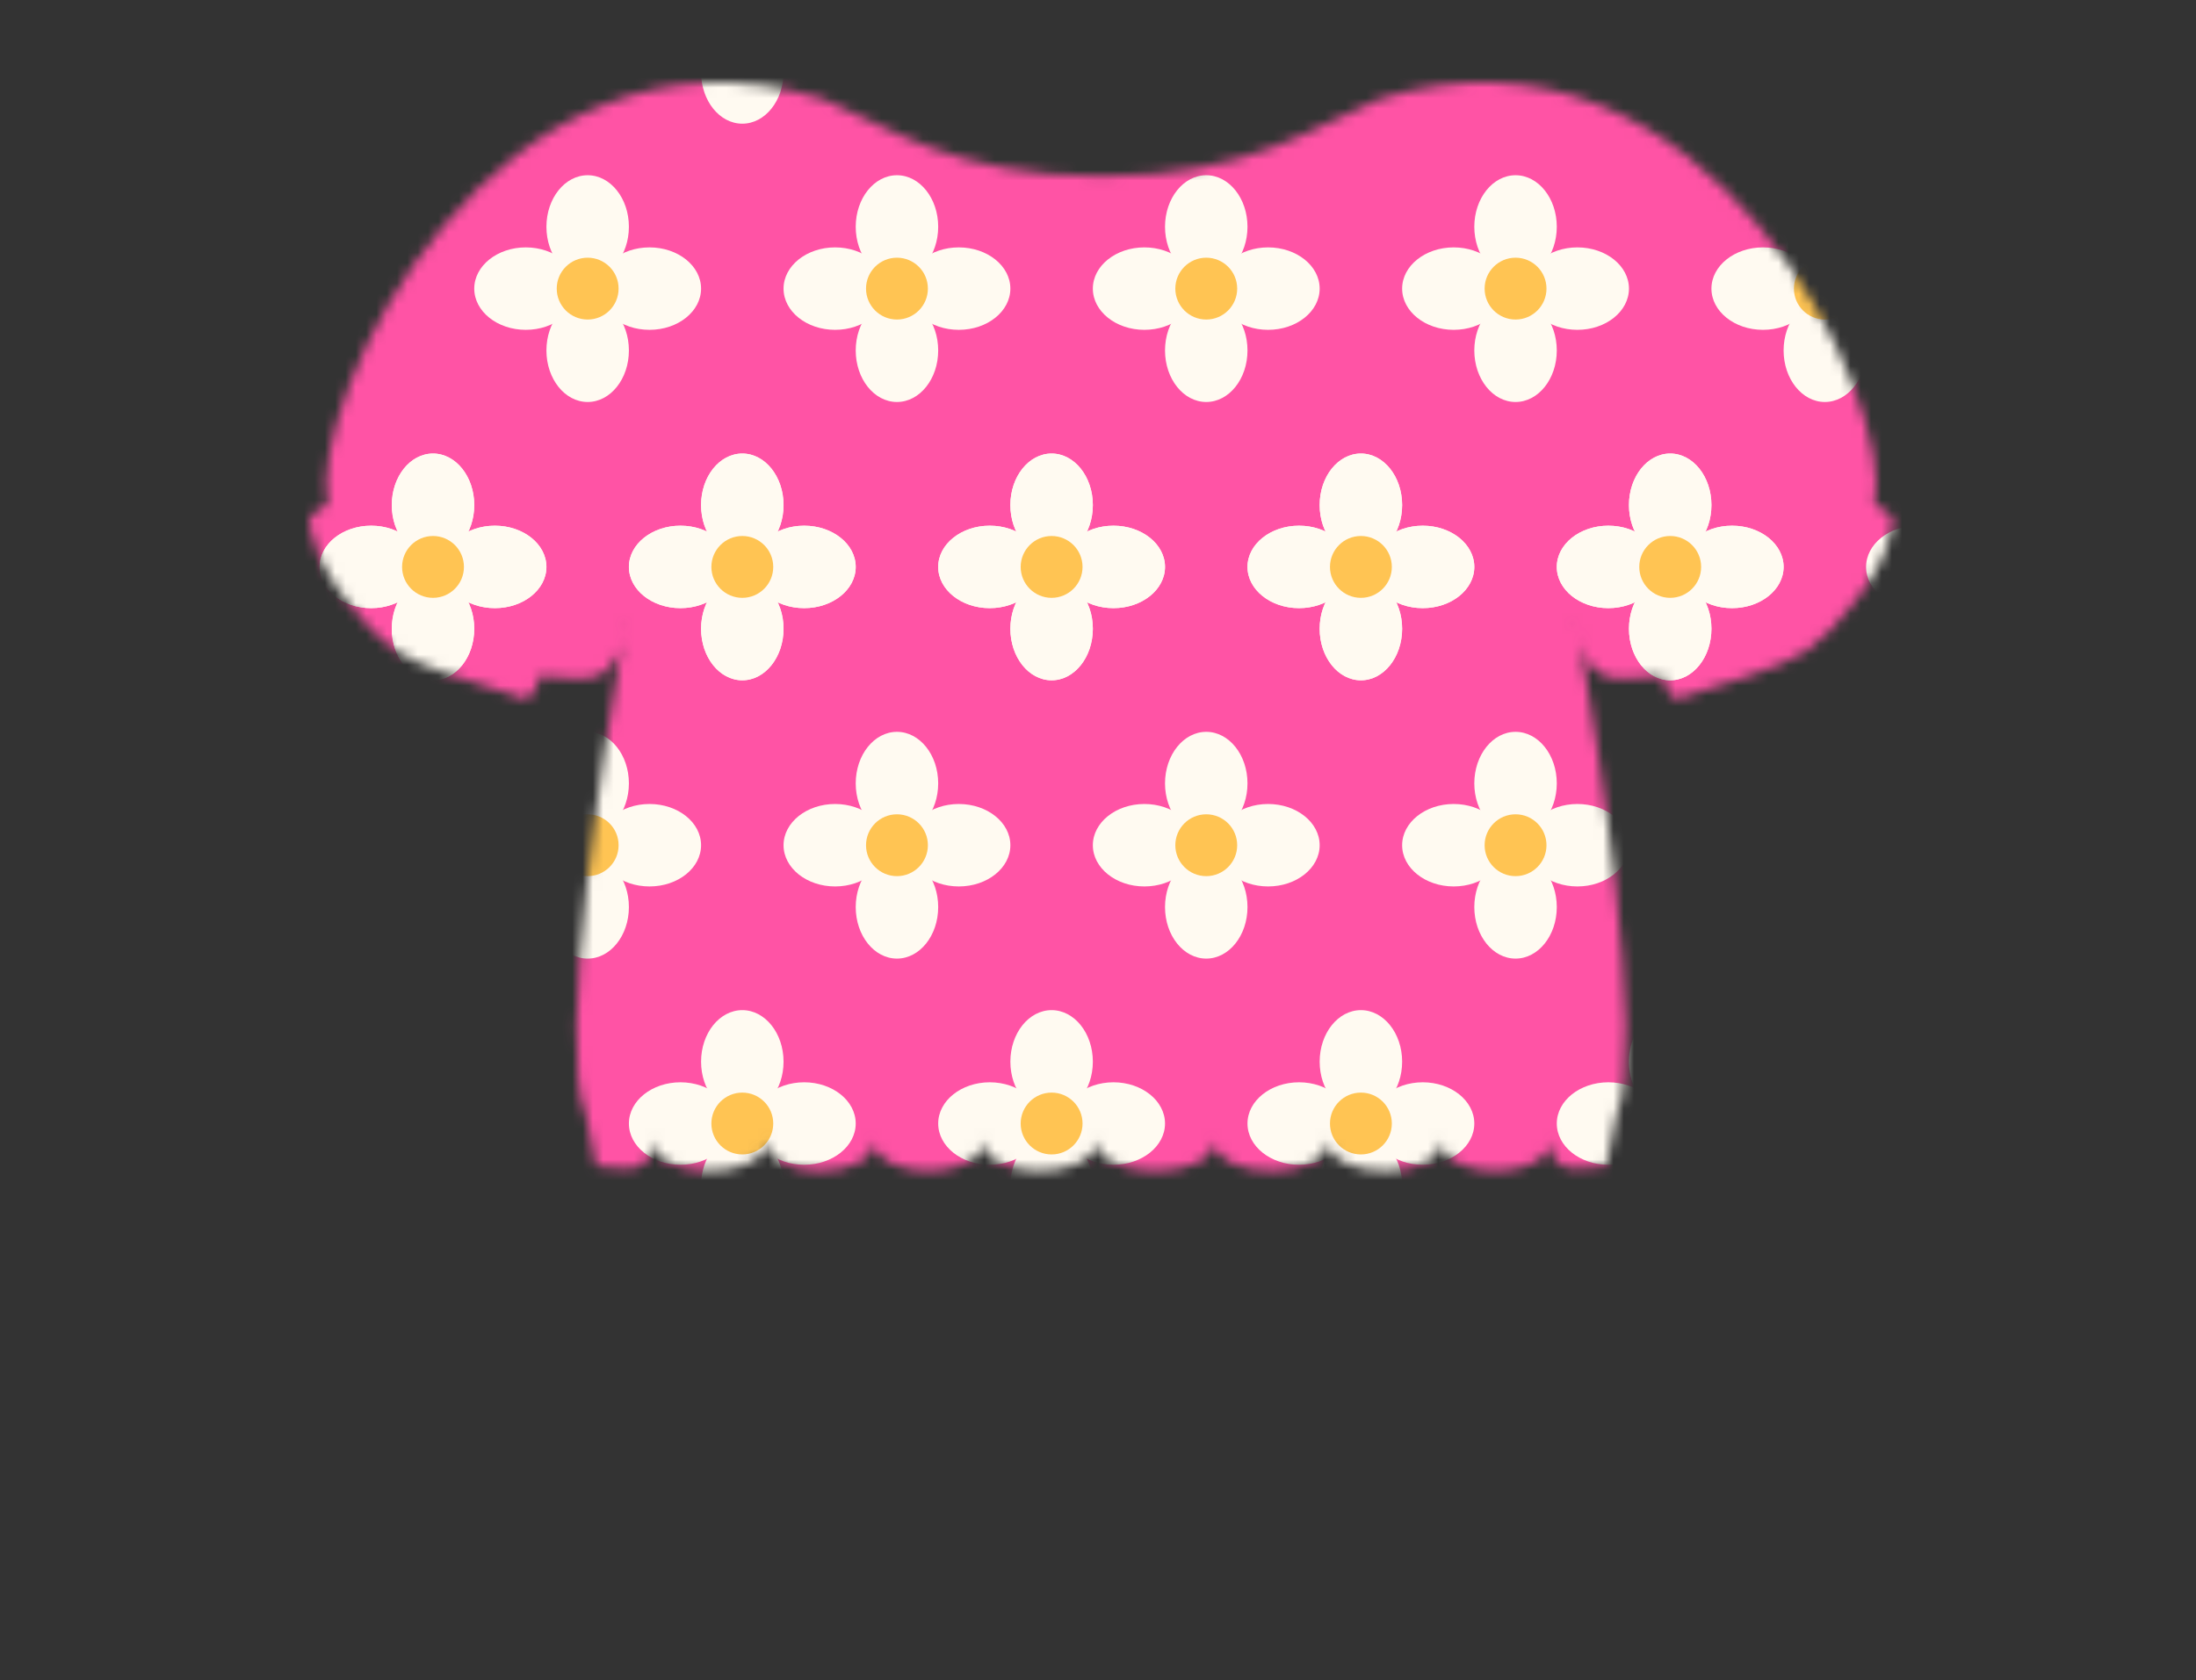 <svg width="213" height="163" viewBox="0 0 213 163" fill="none" xmlns="http://www.w3.org/2000/svg">
  <rect x="0" y="0" width="213" height="163" fill="#333333" stroke="none"/>
  <mask id="mask0" style="mask-type: alpha" maskUnits="userSpaceOnUse" x="30" y="8" width="154" height="106">
    <path
      d="M153.268 62.389C152.933 60.516 152.745 59.608 152.81 60.099C152.928 60.99 153.082 61.747 153.268 62.389Z"
      fill="black"
    />
    <path
      d="M79.81 9.599C47.81 -0.401 29.643 39.389 31.81 48.889C30.977 49.556 29.31 49.889 30.31 51.889C30.81 55.389 35.648 61.279 38.31 63.099C40.81 64.809 47.31 66.599 50.31 67.599C51.51 68.399 52.143 66.599 52.31 65.599C55.835 65.599 58.975 67.152 60.353 62.389C60.688 60.516 60.875 59.608 60.81 60.099C60.692 60.99 60.538 61.747 60.353 62.389C58.774 71.217 53.923 101.5 56.81 108.099L57.81 113.099C59.31 113.099 63.31 114.599 63.31 110.599C63.31 114.599 74.31 114.599 74.31 110.599C74.31 114.599 84.81 114.599 84.81 110.599C84.81 114.599 95.31 114.599 95.31 110.599C95.31 114.599 106.31 114.599 106.31 110.599C106.31 114.599 117.81 114.599 117.81 110.599C117.81 114.599 128.81 114.599 128.81 110.599C128.81 114.599 139.81 114.599 139.81 110.599C139.81 114.599 150.31 114.599 150.31 110.599C150.31 114.599 154.31 113.099 155.81 113.099L156.81 108.099C159.697 101.5 154.846 71.217 153.268 62.389C153.082 61.747 152.928 60.99 152.81 60.099C152.745 59.608 152.933 60.516 153.268 62.389C154.645 67.152 157.785 65.599 161.31 65.599C161.477 66.599 162.11 68.399 163.31 67.599C166.31 66.599 172.81 64.809 175.31 63.099C177.972 61.279 182.81 55.389 183.31 51.889C184.31 49.889 182.643 49.556 181.81 48.889C183.977 39.389 165.81 -0.401 133.81 9.599C127.643 12.099 121.31 17.099 106.81 17.099C92.31 17.099 85.977 12.099 79.81 9.599Z"
      fill="black"
    />
  </mask>
  <g mask="url(#mask0)">
    <rect width="213" height="163" fill="#FF53A5" />
    <ellipse cx="72" cy="49" rx="4" ry="5" fill="#FFFAF1" />
    <ellipse cx="78" cy="55" rx="4" ry="5" transform="rotate(90 78 55)" fill="#FFFAF1" />
    <ellipse cx="72" cy="61" rx="4" ry="5" transform="rotate(-180 72 61)" fill="#FFFAF1" />
    <ellipse cx="66" cy="55" rx="4" ry="5" transform="rotate(-90 66 55)" fill="#FFFAF1" />
    <circle cx="72" cy="55" r="3" fill="#FFC453" />
    <ellipse cx="42" cy="49" rx="4" ry="5" fill="#FFFAF1" />
    <ellipse cx="48" cy="55" rx="4" ry="5" transform="rotate(90 48 55)" fill="#FFFAF1" />
    <ellipse cx="42" cy="61" rx="4" ry="5" transform="rotate(-180 42 61)" fill="#FFFAF1" />
    <ellipse cx="36" cy="55" rx="4" ry="5" transform="rotate(-90 36 55)" fill="#FFFAF1" />
    <circle cx="42" cy="55" r="3" fill="#FFC453" />
    <ellipse cx="102" cy="49" rx="4" ry="5" fill="#FFFAF1" />
    <ellipse cx="108" cy="55" rx="4" ry="5" transform="rotate(90 108 55)" fill="#FFFAF1" />
    <ellipse cx="102" cy="61" rx="4" ry="5" transform="rotate(-180 102 61)" fill="#FFFAF1" />
    <ellipse cx="96" cy="55" rx="4" ry="5" transform="rotate(-90 96 55)" fill="#FFFAF1" />
    <circle cx="102" cy="55" r="3" fill="#FFC453" />
    <ellipse cx="132" cy="49" rx="4" ry="5" fill="#FFFAF1" />
    <ellipse cx="138" cy="55" rx="4" ry="5" transform="rotate(90 138 55)" fill="#FFFAF1" />
    <ellipse cx="132" cy="61" rx="4" ry="5" transform="rotate(-180 132 61)" fill="#FFFAF1" />
    <ellipse cx="126" cy="55" rx="4" ry="5" transform="rotate(-90 126 55)" fill="#FFFAF1" />
    <circle cx="132" cy="55" r="3" fill="#FFC453" />
    <ellipse cx="162" cy="49" rx="4" ry="5" fill="#FFFAF1" />
    <ellipse cx="168" cy="55" rx="4" ry="5" transform="rotate(90 168 55)" fill="#FFFAF1" />
    <ellipse cx="162" cy="61" rx="4" ry="5" transform="rotate(-180 162 61)" fill="#FFFAF1" />
    <ellipse cx="156" cy="55" rx="4" ry="5" transform="rotate(-90 156 55)" fill="#FFFAF1" />
    <circle cx="162" cy="55" r="3" fill="#FFC453" />
    <ellipse cx="72" cy="49" rx="4" ry="5" fill="#FFFAF1" />
    <ellipse cx="78" cy="55" rx="4" ry="5" transform="rotate(90 78 55)" fill="#FFFAF1" />
    <ellipse cx="72" cy="61" rx="4" ry="5" transform="rotate(-180 72 61)" fill="#FFFAF1" />
    <ellipse cx="66" cy="55" rx="4" ry="5" transform="rotate(-90 66 55)" fill="#FFFAF1" />
    <circle cx="72" cy="55" r="3" fill="#FFC453" />
    <ellipse cx="72" cy="7" rx="4" ry="5" transform="rotate(-180 72 7)" fill="#FFFAF1" />
    <ellipse cx="72" cy="103" rx="4" ry="5" fill="#FFFAF1" />
    <ellipse cx="78" cy="109" rx="4" ry="5" transform="rotate(90 78 109)" fill="#FFFAF1" />
    <ellipse cx="72" cy="115" rx="4" ry="5" transform="rotate(-180 72 115)" fill="#FFFAF1" />
    <ellipse cx="66" cy="109" rx="4" ry="5" transform="rotate(-90 66 109)" fill="#FFFAF1" />
    <circle cx="72" cy="109" r="3" fill="#FFC453" />
    <ellipse cx="42" cy="49" rx="4" ry="5" fill="#FFFAF1" />
    <ellipse cx="48" cy="55" rx="4" ry="5" transform="rotate(90 48 55)" fill="#FFFAF1" />
    <ellipse cx="42" cy="61" rx="4" ry="5" transform="rotate(-180 42 61)" fill="#FFFAF1" />
    <ellipse cx="36" cy="55" rx="4" ry="5" transform="rotate(-90 36 55)" fill="#FFFAF1" />
    <circle cx="42" cy="55" r="3" fill="#FFC453" />
    <ellipse cx="42" cy="103" rx="4" ry="5" fill="#FFFAF1" />
    <ellipse cx="48" cy="109" rx="4" ry="5" transform="rotate(90 48 109)" fill="#FFFAF1" />
    <ellipse cx="42" cy="115" rx="4" ry="5" transform="rotate(-180 42 115)" fill="#FFFAF1" />
    <ellipse cx="36" cy="109" rx="4" ry="5" transform="rotate(-90 36 109)" fill="#FFFAF1" />
    <circle cx="42" cy="109" r="3" fill="#FFC453" />
    <ellipse cx="102" cy="49" rx="4" ry="5" fill="#FFFAF1" />
    <ellipse cx="108" cy="55" rx="4" ry="5" transform="rotate(90 108 55)" fill="#FFFAF1" />
    <ellipse cx="102" cy="61" rx="4" ry="5" transform="rotate(-180 102 61)" fill="#FFFAF1" />
    <ellipse cx="96" cy="55" rx="4" ry="5" transform="rotate(-90 96 55)" fill="#FFFAF1" />
    <circle cx="102" cy="55" r="3" fill="#FFC453" />
    <ellipse cx="102" cy="103" rx="4" ry="5" fill="#FFFAF1" />
    <ellipse cx="108" cy="109" rx="4" ry="5" transform="rotate(90 108 109)" fill="#FFFAF1" />
    <ellipse cx="102" cy="115" rx="4" ry="5" transform="rotate(-180 102 115)" fill="#FFFAF1" />
    <ellipse cx="96" cy="109" rx="4" ry="5" transform="rotate(-90 96 109)" fill="#FFFAF1" />
    <circle cx="102" cy="109" r="3" fill="#FFC453" />
    <ellipse cx="132" cy="49" rx="4" ry="5" fill="#FFFAF1" />
    <ellipse cx="138" cy="55" rx="4" ry="5" transform="rotate(90 138 55)" fill="#FFFAF1" />
    <ellipse cx="132" cy="61" rx="4" ry="5" transform="rotate(-180 132 61)" fill="#FFFAF1" />
    <ellipse cx="126" cy="55" rx="4" ry="5" transform="rotate(-90 126 55)" fill="#FFFAF1" />
    <circle cx="132" cy="55" r="3" fill="#FFC453" />
    <ellipse cx="186" cy="55" rx="4" ry="5" transform="rotate(-90 186 55)" fill="#FFFAF1" />
    <ellipse cx="132" cy="103" rx="4" ry="5" fill="#FFFAF1" />
    <ellipse cx="138" cy="109" rx="4" ry="5" transform="rotate(90 138 109)" fill="#FFFAF1" />
    <ellipse cx="132" cy="115" rx="4" ry="5" transform="rotate(-180 132 115)" fill="#FFFAF1" />
    <ellipse cx="126" cy="109" rx="4" ry="5" transform="rotate(-90 126 109)" fill="#FFFAF1" />
    <circle cx="132" cy="109" r="3" fill="#FFC453" />
    <ellipse cx="162" cy="49" rx="4" ry="5" fill="#FFFAF1" />
    <ellipse cx="168" cy="55" rx="4" ry="5" transform="rotate(90 168 55)" fill="#FFFAF1" />
    <ellipse cx="162" cy="61" rx="4" ry="5" transform="rotate(-180 162 61)" fill="#FFFAF1" />
    <ellipse cx="156" cy="55" rx="4" ry="5" transform="rotate(-90 156 55)" fill="#FFFAF1" />
    <circle cx="162" cy="55" r="3" fill="#FFC453" />
    <ellipse cx="162" cy="103" rx="4" ry="5" fill="#FFFAF1" />
    <ellipse cx="168" cy="109" rx="4" ry="5" transform="rotate(90 168 109)" fill="#FFFAF1" />
    <ellipse cx="162" cy="115" rx="4" ry="5" transform="rotate(-180 162 115)" fill="#FFFAF1" />
    <ellipse cx="156" cy="109" rx="4" ry="5" transform="rotate(-90 156 109)" fill="#FFFAF1" />
    <circle cx="162" cy="109" r="3" fill="#FFC453" />
    <ellipse cx="87" cy="76" rx="4" ry="5" fill="#FFFAF1" />
    <ellipse cx="93" cy="82" rx="4" ry="5" transform="rotate(90 93 82)" fill="#FFFAF1" />
    <ellipse cx="87" cy="88" rx="4" ry="5" transform="rotate(-180 87 88)" fill="#FFFAF1" />
    <ellipse cx="81" cy="82" rx="4" ry="5" transform="rotate(-90 81 82)" fill="#FFFAF1" />
    <circle cx="87" cy="82" r="3" fill="#FFC453" />
    <ellipse cx="87" cy="22" rx="4" ry="5" fill="#FFFAF1" />
    <ellipse cx="93" cy="28" rx="4" ry="5" transform="rotate(90 93 28)" fill="#FFFAF1" />
    <ellipse cx="87" cy="34" rx="4" ry="5" transform="rotate(-180 87 34)" fill="#FFFAF1" />
    <ellipse cx="81" cy="28" rx="4" ry="5" transform="rotate(-90 81 28)" fill="#FFFAF1" />
    <circle cx="87" cy="28" r="3" fill="#FFC453" />
    <ellipse cx="57" cy="76" rx="4" ry="5" fill="#FFFAF1" />
    <ellipse cx="63" cy="82" rx="4" ry="5" transform="rotate(90 63 82)" fill="#FFFAF1" />
    <ellipse cx="57" cy="88" rx="4" ry="5" transform="rotate(-180 57 88)" fill="#FFFAF1" />
    <ellipse cx="51" cy="82" rx="4" ry="5" transform="rotate(-90 51 82)" fill="#FFFAF1" />
    <circle cx="57" cy="82" r="3" fill="#FFC453" />
    <ellipse cx="57" cy="22" rx="4" ry="5" fill="#FFFAF1" />
    <ellipse cx="63" cy="28" rx="4" ry="5" transform="rotate(90 63 28)" fill="#FFFAF1" />
    <ellipse cx="57" cy="34" rx="4" ry="5" transform="rotate(-180 57 34)" fill="#FFFAF1" />
    <ellipse cx="51" cy="28" rx="4" ry="5" transform="rotate(-90 51 28)" fill="#FFFAF1" />
    <circle cx="57" cy="28" r="3" fill="#FFC453" />
    <ellipse cx="117" cy="76" rx="4" ry="5" fill="#FFFAF1" />
    <ellipse cx="123" cy="82" rx="4" ry="5" transform="rotate(90 123 82)" fill="#FFFAF1" />
    <ellipse cx="117" cy="88" rx="4" ry="5" transform="rotate(-180 117 88)" fill="#FFFAF1" />
    <ellipse cx="111" cy="82" rx="4" ry="5" transform="rotate(-90 111 82)" fill="#FFFAF1" />
    <circle cx="117" cy="82" r="3" fill="#FFC453" />
    <ellipse cx="117" cy="22" rx="4" ry="5" fill="#FFFAF1" />
    <ellipse cx="123" cy="28" rx="4" ry="5" transform="rotate(90 123 28)" fill="#FFFAF1" />
    <ellipse cx="117" cy="34" rx="4" ry="5" transform="rotate(-180 117 34)" fill="#FFFAF1" />
    <ellipse cx="111" cy="28" rx="4" ry="5" transform="rotate(-90 111 28)" fill="#FFFAF1" />
    <circle cx="117" cy="28" r="3" fill="#FFC453" />
    <ellipse cx="147" cy="76" rx="4" ry="5" fill="#FFFAF1" />
    <ellipse cx="153" cy="82" rx="4" ry="5" transform="rotate(90 153 82)" fill="#FFFAF1" />
    <ellipse cx="147" cy="88" rx="4" ry="5" transform="rotate(-180 147 88)" fill="#FFFAF1" />
    <ellipse cx="141" cy="82" rx="4" ry="5" transform="rotate(-90 141 82)" fill="#FFFAF1" />
    <circle cx="147" cy="82" r="3" fill="#FFC453" />
    <ellipse cx="147" cy="22" rx="4" ry="5" fill="#FFFAF1" />
    <ellipse cx="153" cy="28" rx="4" ry="5" transform="rotate(90 153 28)" fill="#FFFAF1" />
    <ellipse cx="147" cy="34" rx="4" ry="5" transform="rotate(-180 147 34)" fill="#FFFAF1" />
    <ellipse cx="141" cy="28" rx="4" ry="5" transform="rotate(-90 141 28)" fill="#FFFAF1" />
    <circle cx="147" cy="28" r="3" fill="#FFC453" />
    <ellipse cx="177" cy="76" rx="4" ry="5" fill="#FFFAF1" />
    <ellipse cx="183" cy="82" rx="4" ry="5" transform="rotate(90 183 82)" fill="#FFFAF1" />
    <ellipse cx="177" cy="88" rx="4" ry="5" transform="rotate(-180 177 88)" fill="#FFFAF1" />
    <ellipse cx="171" cy="82" rx="4" ry="5" transform="rotate(-90 171 82)" fill="#FFFAF1" />
    <circle cx="177" cy="82" r="3" fill="#FFC453" />
    <ellipse cx="177" cy="22" rx="4" ry="5" fill="#FFFAF1" />
    <ellipse cx="183" cy="28" rx="4" ry="5" transform="rotate(90 183 28)" fill="#FFFAF1" />
    <ellipse cx="177" cy="34" rx="4" ry="5" transform="rotate(-180 177 34)" fill="#FFFAF1" />
    <ellipse cx="171" cy="28" rx="4" ry="5" transform="rotate(-90 171 28)" fill="#FFFAF1" />
    <circle cx="177" cy="28" r="3" fill="#FFC453" />
  </g>
</svg>
